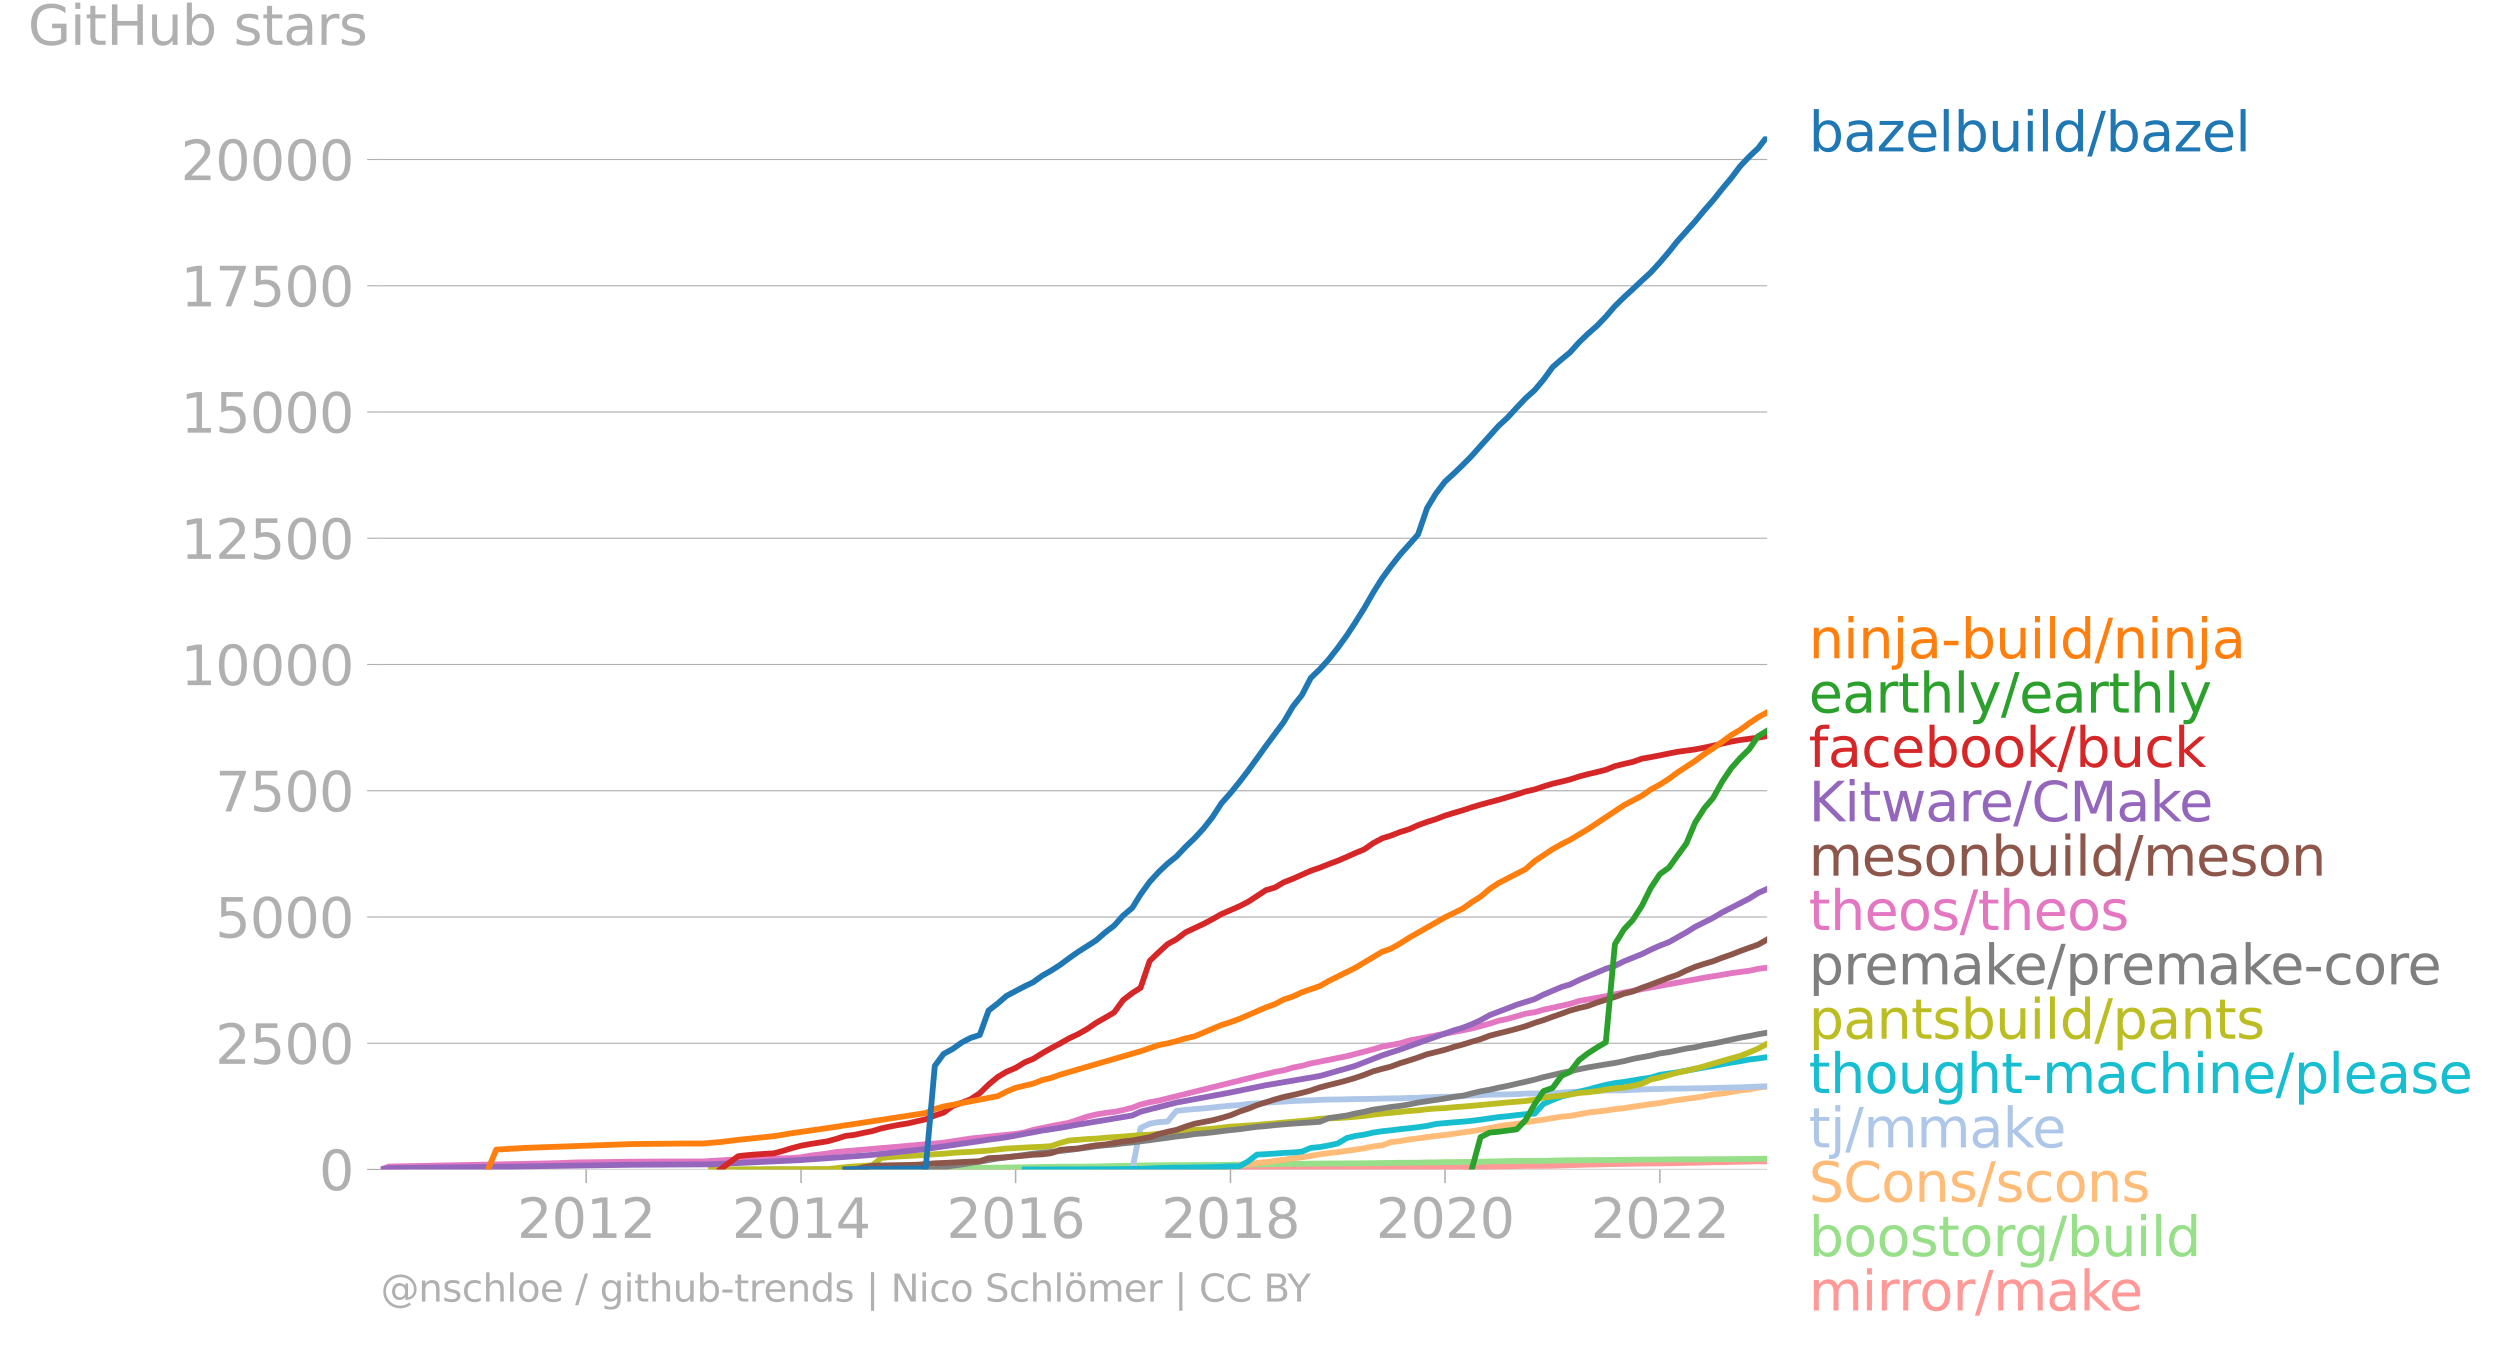 <svg xmlns="http://www.w3.org/2000/svg" xmlns:xlink="http://www.w3.org/1999/xlink" width="858.618" height="463.561" viewBox="0 0 643.964 347.67"><defs><style>*{stroke-linejoin:round;stroke-linecap:butt}</style></defs><g id="figure_1"><path id="patch_1" d="M0 347.67h643.964V0H0v347.67z" style="fill:none"/><g id="axes_1"><path id="patch_2" d="M98.073 301.24h357.12V35.128H98.073V301.24z" style="fill:none"/><g id="matplotlib.axis_1"><g id="xtick_1"><g id="line2d_1"><defs><path id="m1f717790d3" d="M0 0v3.5" style="stroke:#b0b0b0;stroke-width:.4"/></defs><use xlink:href="#m1f717790d3" x="150.994" y="301.24" style="fill:#b0b0b0;stroke:#b0b0b0;stroke-width:.4"/></g><g id="text_1" style="fill:#b0b0b0" transform="matrix(.14 0 0 -.14 133.179 318.878)"><defs><path id="DejaVuSans-32" d="M1228 531h2203V0H469v531q359 372 979 998 621 627 780 809 303 340 423 576 121 236 121 464 0 372-261 606-261 235-680 235-297 0-627-103-329-103-704-313v638q381 153 712 231 332 78 607 78 725 0 1156-363 431-362 431-968 0-288-108-546-107-257-392-607-78-91-497-524-418-433-1181-1211z" transform="scale(.016)"/><path id="DejaVuSans-30" d="M2034 4250q-487 0-733-480-245-479-245-1442 0-959 245-1439 246-480 733-480 491 0 736 480 246 480 246 1439 0 963-246 1442-245 480-736 480zm0 500q785 0 1199-621 414-620 414-1801 0-1178-414-1799Q2819-91 2034-91q-784 0-1198 620-414 621-414 1799 0 1181 414 1801 414 621 1198 621z" transform="scale(.016)"/><path id="DejaVuSans-31" d="M794 531h1031v3560L703 3866v575l1116 225h631V531h1031V0H794v531z" transform="scale(.016)"/></defs><use xlink:href="#DejaVuSans-32"/><use xlink:href="#DejaVuSans-30" x="63.623"/><use xlink:href="#DejaVuSans-31" x="127.246"/><use xlink:href="#DejaVuSans-32" x="190.869"/></g></g><g id="xtick_2"><use xlink:href="#m1f717790d3" id="line2d_2" x="206.337" y="301.24" style="fill:#b0b0b0;stroke:#b0b0b0;stroke-width:.4"/><g id="text_2" style="fill:#b0b0b0" transform="matrix(.14 0 0 -.14 188.522 318.878)"><defs><path id="DejaVuSans-34" d="M2419 4116 825 1625h1594v2491zm-166 550h794V1625h666v-525h-666V0h-628v1100H313v609l1940 2957z" transform="scale(.016)"/></defs><use xlink:href="#DejaVuSans-32"/><use xlink:href="#DejaVuSans-30" x="63.623"/><use xlink:href="#DejaVuSans-31" x="127.246"/><use xlink:href="#DejaVuSans-34" x="190.869"/></g></g><g id="xtick_3"><use xlink:href="#m1f717790d3" id="line2d_3" x="261.605" y="301.24" style="fill:#b0b0b0;stroke:#b0b0b0;stroke-width:.4"/><g id="text_3" style="fill:#b0b0b0" transform="matrix(.14 0 0 -.14 243.79 318.878)"><defs><path id="DejaVuSans-36" d="M2113 2584q-425 0-674-291-248-290-248-796 0-503 248-796 249-292 674-292t673 292q248 293 248 796 0 506-248 796-248 291-673 291zm1253 1979v-575q-238 112-480 171-242 60-480 60-625 0-955-422-329-422-376-1275 184 272 462 417 279 145 613 145 703 0 1111-427 408-426 408-1160 0-719-425-1154Q2819-91 2113-91q-810 0-1238 620-428 621-428 1799 0 1106 525 1764t1409 658q238 0 480-47t505-140z" transform="scale(.016)"/></defs><use xlink:href="#DejaVuSans-32"/><use xlink:href="#DejaVuSans-30" x="63.623"/><use xlink:href="#DejaVuSans-31" x="127.246"/><use xlink:href="#DejaVuSans-36" x="190.869"/></g></g><g id="xtick_4"><use xlink:href="#m1f717790d3" id="line2d_4" x="316.948" y="301.24" style="fill:#b0b0b0;stroke:#b0b0b0;stroke-width:.4"/><g id="text_4" style="fill:#b0b0b0" transform="matrix(.14 0 0 -.14 299.133 318.878)"><defs><path id="DejaVuSans-38" d="M2034 2216q-450 0-708-241-257-241-257-662 0-422 257-663 258-241 708-241t709 242q260 243 260 662 0 421-258 662-257 241-711 241zm-631 268q-406 100-633 378-226 279-226 679 0 559 398 884 399 325 1092 325 697 0 1094-325t397-884q0-400-227-679-226-278-629-378 456-106 710-416 255-309 255-755 0-679-414-1042Q2806-91 2034-91q-771 0-1186 362-414 363-414 1042 0 446 256 755 257 310 713 416zm-231 997q0-362 226-565 227-203 636-203 407 0 636 203 230 203 230 565 0 363-230 566-229 203-636 203-409 0-636-203-226-203-226-566z" transform="scale(.016)"/></defs><use xlink:href="#DejaVuSans-32"/><use xlink:href="#DejaVuSans-30" x="63.623"/><use xlink:href="#DejaVuSans-31" x="127.246"/><use xlink:href="#DejaVuSans-38" x="190.869"/></g></g><g id="xtick_5"><use xlink:href="#m1f717790d3" id="line2d_5" x="372.216" y="301.24" style="fill:#b0b0b0;stroke:#b0b0b0;stroke-width:.4"/><g id="text_5" style="fill:#b0b0b0" transform="matrix(.14 0 0 -.14 354.4 318.878)"><use xlink:href="#DejaVuSans-32"/><use xlink:href="#DejaVuSans-30" x="63.623"/><use xlink:href="#DejaVuSans-32" x="127.246"/><use xlink:href="#DejaVuSans-30" x="190.869"/></g></g><g id="xtick_6"><use xlink:href="#m1f717790d3" id="line2d_6" x="427.559" y="301.24" style="fill:#b0b0b0;stroke:#b0b0b0;stroke-width:.4"/><g id="text_6" style="fill:#b0b0b0" transform="matrix(.14 0 0 -.14 409.744 318.878)"><use xlink:href="#DejaVuSans-32"/><use xlink:href="#DejaVuSans-30" x="63.623"/><use xlink:href="#DejaVuSans-32" x="127.246"/><use xlink:href="#DejaVuSans-32" x="190.869"/></g></g></g><g id="matplotlib.axis_2"><g id="ytick_1"><path id="line2d_7" d="M98.073 301.24h357.12" clip-path="url(#p3d23cb4224)" style="fill:none;stroke:#b0b0b0;stroke-width:.3;stroke-linecap:square"/><g id="line2d_8"><defs><path id="m836870c4df" d="M0 0h-3.5" style="stroke:#b0b0b0;stroke-width:.3"/></defs><use xlink:href="#m836870c4df" x="98.073" y="301.24" style="fill:#b0b0b0;stroke:#b0b0b0;stroke-width:.3"/></g><use xlink:href="#DejaVuSans-30" id="text_7" style="fill:#b0b0b0" transform="matrix(.14 0 0 -.14 82.166 306.56)"/></g><g id="ytick_2"><path id="line2d_9" d="M98.073 268.721h357.12" clip-path="url(#p3d23cb4224)" style="fill:none;stroke:#b0b0b0;stroke-width:.3;stroke-linecap:square"/><use xlink:href="#m836870c4df" id="line2d_10" x="98.073" y="268.721" style="fill:#b0b0b0;stroke:#b0b0b0;stroke-width:.3"/><g id="text_8" style="fill:#b0b0b0" transform="matrix(.14 0 0 -.14 55.443 274.04)"><defs><path id="DejaVuSans-35" d="M691 4666h2478v-532H1269V2991q137 47 274 70 138 23 276 23 781 0 1237-428 457-428 457-1159 0-753-469-1171Q2575-91 1722-91q-294 0-599 50Q819 9 494 109v635q281-153 581-228t634-75q541 0 856 284 316 284 316 772 0 487-316 771-315 285-856 285-253 0-505-56-251-56-513-175v2344z" transform="scale(.016)"/></defs><use xlink:href="#DejaVuSans-32"/><use xlink:href="#DejaVuSans-35" x="63.623"/><use xlink:href="#DejaVuSans-30" x="127.246"/><use xlink:href="#DejaVuSans-30" x="190.869"/></g></g><g id="ytick_3"><path id="line2d_11" d="M98.073 236.202h357.12" clip-path="url(#p3d23cb4224)" style="fill:none;stroke:#b0b0b0;stroke-width:.3;stroke-linecap:square"/><use xlink:href="#m836870c4df" id="line2d_12" x="98.073" y="236.202" style="fill:#b0b0b0;stroke:#b0b0b0;stroke-width:.3"/><g id="text_9" style="fill:#b0b0b0" transform="matrix(.14 0 0 -.14 55.443 241.52)"><use xlink:href="#DejaVuSans-35"/><use xlink:href="#DejaVuSans-30" x="63.623"/><use xlink:href="#DejaVuSans-30" x="127.246"/><use xlink:href="#DejaVuSans-30" x="190.869"/></g></g><g id="ytick_4"><path id="line2d_13" d="M98.073 203.682h357.12" clip-path="url(#p3d23cb4224)" style="fill:none;stroke:#b0b0b0;stroke-width:.3;stroke-linecap:square"/><use xlink:href="#m836870c4df" id="line2d_14" x="98.073" y="203.682" style="fill:#b0b0b0;stroke:#b0b0b0;stroke-width:.3"/><g id="text_10" style="fill:#b0b0b0" transform="matrix(.14 0 0 -.14 55.443 209.001)"><defs><path id="DejaVuSans-37" d="M525 4666h3000v-269L1831 0h-659l1594 4134H525v532z" transform="scale(.016)"/></defs><use xlink:href="#DejaVuSans-37"/><use xlink:href="#DejaVuSans-35" x="63.623"/><use xlink:href="#DejaVuSans-30" x="127.246"/><use xlink:href="#DejaVuSans-30" x="190.869"/></g></g><g id="ytick_5"><path id="line2d_15" d="M98.073 171.163h357.12" clip-path="url(#p3d23cb4224)" style="fill:none;stroke:#b0b0b0;stroke-width:.3;stroke-linecap:square"/><use xlink:href="#m836870c4df" id="line2d_16" x="98.073" y="171.163" style="fill:#b0b0b0;stroke:#b0b0b0;stroke-width:.3"/><g id="text_11" style="fill:#b0b0b0" transform="matrix(.14 0 0 -.14 46.536 176.482)"><use xlink:href="#DejaVuSans-31"/><use xlink:href="#DejaVuSans-30" x="63.623"/><use xlink:href="#DejaVuSans-30" x="127.246"/><use xlink:href="#DejaVuSans-30" x="190.869"/><use xlink:href="#DejaVuSans-30" x="254.492"/></g></g><g id="ytick_6"><path id="line2d_17" d="M98.073 138.644h357.12" clip-path="url(#p3d23cb4224)" style="fill:none;stroke:#b0b0b0;stroke-width:.3;stroke-linecap:square"/><use xlink:href="#m836870c4df" id="line2d_18" x="98.073" y="138.644" style="fill:#b0b0b0;stroke:#b0b0b0;stroke-width:.3"/><g id="text_12" style="fill:#b0b0b0" transform="matrix(.14 0 0 -.14 46.536 143.963)"><use xlink:href="#DejaVuSans-31"/><use xlink:href="#DejaVuSans-32" x="63.623"/><use xlink:href="#DejaVuSans-35" x="127.246"/><use xlink:href="#DejaVuSans-30" x="190.869"/><use xlink:href="#DejaVuSans-30" x="254.492"/></g></g><g id="ytick_7"><path id="line2d_19" d="M98.073 106.125h357.12" clip-path="url(#p3d23cb4224)" style="fill:none;stroke:#b0b0b0;stroke-width:.3;stroke-linecap:square"/><use xlink:href="#m836870c4df" id="line2d_20" x="98.073" y="106.125" style="fill:#b0b0b0;stroke:#b0b0b0;stroke-width:.3"/><g id="text_13" style="fill:#b0b0b0" transform="matrix(.14 0 0 -.14 46.536 111.443)"><use xlink:href="#DejaVuSans-31"/><use xlink:href="#DejaVuSans-35" x="63.623"/><use xlink:href="#DejaVuSans-30" x="127.246"/><use xlink:href="#DejaVuSans-30" x="190.869"/><use xlink:href="#DejaVuSans-30" x="254.492"/></g></g><g id="ytick_8"><path id="line2d_21" d="M98.073 73.605h357.12" clip-path="url(#p3d23cb4224)" style="fill:none;stroke:#b0b0b0;stroke-width:.3;stroke-linecap:square"/><use xlink:href="#m836870c4df" id="line2d_22" x="98.073" y="73.605" style="fill:#b0b0b0;stroke:#b0b0b0;stroke-width:.3"/><g id="text_14" style="fill:#b0b0b0" transform="matrix(.14 0 0 -.14 46.536 78.924)"><use xlink:href="#DejaVuSans-31"/><use xlink:href="#DejaVuSans-37" x="63.623"/><use xlink:href="#DejaVuSans-35" x="127.246"/><use xlink:href="#DejaVuSans-30" x="190.869"/><use xlink:href="#DejaVuSans-30" x="254.492"/></g></g><g id="ytick_9"><path id="line2d_23" d="M98.073 41.086h357.12" clip-path="url(#p3d23cb4224)" style="fill:none;stroke:#b0b0b0;stroke-width:.3;stroke-linecap:square"/><use xlink:href="#m836870c4df" id="line2d_24" x="98.073" y="41.086" style="fill:#b0b0b0;stroke:#b0b0b0;stroke-width:.3"/><g id="text_15" style="fill:#b0b0b0" transform="matrix(.14 0 0 -.14 46.536 46.405)"><use xlink:href="#DejaVuSans-32"/><use xlink:href="#DejaVuSans-30" x="63.623"/><use xlink:href="#DejaVuSans-30" x="127.246"/><use xlink:href="#DejaVuSans-30" x="190.869"/><use xlink:href="#DejaVuSans-30" x="254.492"/></g></g><g id="text_16" style="fill:#b0b0b0" transform="matrix(.14 0 0 -.14 7.2 11.563)"><defs><path id="DejaVuSans-47" d="M3809 666v1253H2778v519h1656V434q-365-259-806-392-440-133-940-133-1094 0-1712 639-617 640-617 1780 0 1144 617 1783 618 639 1712 639 456 0 867-113 411-112 758-331v-672q-350 297-744 447t-828 150q-857 0-1287-478-429-478-429-1425 0-944 429-1422 430-478 1287-478 334 0 596 58 263 58 472 180z" transform="scale(.016)"/><path id="DejaVuSans-69" d="M603 3500h575V0H603v3500zm0 1363h575v-729H603v729z" transform="scale(.016)"/><path id="DejaVuSans-74" d="M1172 4494v-994h1184v-447H1172V1153q0-428 117-550t477-122h590V0h-590q-666 0-919 248-253 249-253 905v1900H172v447h422v994h578z" transform="scale(.016)"/><path id="DejaVuSans-48" d="M628 4666h631V2753h2294v1913h631V0h-631v2222H1259V0H628v4666z" transform="scale(.016)"/><path id="DejaVuSans-75" d="M544 1381v2119h575V1403q0-497 193-746 194-248 582-248 465 0 735 297 271 297 271 810v1984h575V0h-575v538q-209-319-486-474-276-155-642-155-603 0-916 375-312 375-312 1097zm1447 2203z" transform="scale(.016)"/><path id="DejaVuSans-62" d="M3116 1747q0 634-261 995t-717 361q-457 0-718-361t-261-995q0-634 261-995t718-361q456 0 717 361t261 995zM1159 2969q182 312 458 463 277 152 661 152 638 0 1036-506 399-506 399-1331T3314 415Q2916-91 2278-91q-384 0-661 152-276 152-458 464V0H581v4863h578V2969z" transform="scale(.016)"/><path id="DejaVuSans-73" d="M2834 3397v-544q-243 125-506 187-262 63-544 63-428 0-642-131t-214-394q0-200 153-314t616-217l197-44q612-131 870-370t258-667q0-488-386-773Q2250-91 1575-91q-281 0-586 55T347 128v594q319-166 628-249 309-82 613-82 406 0 624 139 219 139 219 392 0 234-158 359-157 125-692 241l-200 47q-534 112-772 345-237 233-237 639 0 494 350 762 350 269 994 269 318 0 599-47 282-46 519-140z" transform="scale(.016)"/><path id="DejaVuSans-61" d="M2194 1759q-697 0-966-159t-269-544q0-306 202-486 202-179 548-179 479 0 768 339t289 901v128h-572zm1147 238V0h-575v531q-197-318-491-470T1556-91q-537 0-855 302-317 302-317 808 0 590 395 890 396 300 1180 300h807v57q0 397-261 614t-733 217q-300 0-585-72-284-72-546-216v532q315 122 612 182 297 61 578 61 760 0 1135-394 375-393 375-1193z" transform="scale(.016)"/><path id="DejaVuSans-72" d="M2631 2963q-97 56-211 82-114 27-251 27-488 0-749-317t-261-911V0H581v3500h578v-544q182 319 472 473 291 155 707 155 59 0 131-8 72-7 159-23l3-590z" transform="scale(.016)"/></defs><use xlink:href="#DejaVuSans-47"/><use xlink:href="#DejaVuSans-69" x="77.49"/><use xlink:href="#DejaVuSans-74" x="105.273"/><use xlink:href="#DejaVuSans-48" x="144.482"/><use xlink:href="#DejaVuSans-75" x="219.678"/><use xlink:href="#DejaVuSans-62" x="283.057"/><use xlink:href="#DejaVuSans-20" x="346.533"/><use xlink:href="#DejaVuSans-73" x="378.32"/><use xlink:href="#DejaVuSans-74" x="430.42"/><use xlink:href="#DejaVuSans-61" x="469.629"/><use xlink:href="#DejaVuSans-72" x="530.908"/><use xlink:href="#DejaVuSans-73" x="572.021"/></g></g><path id="line2d_25" d="m197.1 301.24 2.272-.026h9.312l2.12-.013h4.618l2.347-.013H238.438l2.347-.026h9.236l2.347-.013 2.272-.013h6.965l2.347-.026 2.195-.013H273.113l2.27-.013h2.348l2.347-.013h6.889l2.347-.013h2.347l2.12-.013 2.347-.013 2.272-.013 2.346-.013 2.272-.013h4.694l2.271-.013h2.347l2.271-.026H326.033l2.347-.013H333l2.347-.013 2.27-.013h2.348l2.271-.039 2.347-.026 2.347-.026h2.12l2.347-.013h4.618l2.271-.052 2.347-.039 2.347-.026 2.272-.039 2.347-.013 2.27-.013 2.348-.013 2.347-.013 2.195-.04 2.347-.025 2.272-.013 2.347-.026 2.271-.065h2.347l2.347-.065 2.271-.04 2.347-.012 2.271-.013 2.347-.026 2.347-.078 2.12-.065 2.347-.078 2.272-.065 2.347-.04 2.27-.077 2.348-.04 2.347-.039 2.271-.052 2.347-.039 2.271-.026 2.347-.013 2.347-.013 2.12-.052 2.347-.065 2.271-.026 2.347-.065 2.272-.065 2.347-.026 2.347-.052 2.27-.039 2.348-.065 2.271-.039h2.347" clip-path="url(#p3d23cb4224)" style="fill:none;stroke:#ff9896;stroke-width:1.5;stroke-linecap:square"/><path id="line2d_26" d="m190.135 301.24 2.272-.013 2.347-.013h9.236l2.347-.013 2.347-.039h2.12l2.347-.013h2.271l2.347-.026h2.272l2.347-.013 2.347-.013h4.618l2.271-.039h2.347l2.347-.013h2.12l2.347-.026 2.271-.026 2.347-.039 2.271-.013 2.347-.039 2.347-.065 2.272-.026 2.347-.039 2.27-.039 2.348-.026 2.347-.039 2.195-.039 2.347-.039 2.272-.026 2.347-.04h2.27l2.348-.012 2.347-.026 2.271-.013 2.347-.065 2.271-.052 2.347-.052 2.347-.026 2.12-.065 2.347-.026 2.272-.013 2.346-.026 2.272-.013 2.347-.013 2.347-.013 2.271-.013 2.347-.013h2.271l2.347-.04 2.347-.038 2.12-.026 2.347-.052 2.271-.013 2.347-.065 2.272-.013 2.347-.026 2.347-.027 2.27-.039 2.348-.026 2.271-.013 2.347-.013 2.347-.013h2.12l2.347-.039 2.271-.013 2.347-.039 2.271-.026 2.347-.039 2.347-.013 2.272-.013 2.347-.065 2.27-.013 2.348-.065h2.347l2.195-.039 2.347-.026 2.272-.052 2.347-.052 2.271-.026 2.347-.078 2.347-.013 2.271-.039h4.618l2.347-.065 2.347-.052 2.12-.04h2.347l2.272-.025 2.347-.013 2.27-.013 2.348-.026 2.347-.026 2.271-.026 2.347-.026 2.271-.013 2.347-.026 2.347-.013 2.12-.026h4.618l2.347-.013 2.272-.026h2.347l2.347-.026 2.27-.026 2.348-.013 2.271-.026 2.347-.04" clip-path="url(#p3d23cb4224)" style="fill:none;stroke:#98df8a;stroke-width:1.5;stroke-linecap:square"/><path id="line2d_27" d="m307.712 301.24 2.271-.117 2.347-.286 2.271-.169 2.347-.078 2.347-.416 2.12-.286 2.347-.313 2.271-.22 2.347-.313 2.272-.3 2.347-.363 2.347-.274 2.27-.35 2.348-.417 2.271-.312 2.347-.247 2.347-.365 2.12-.273 2.347-.364 2.271-.468 2.347-.273 2.271-.846 2.347-.26 2.347-.43 2.272-.272 2.347-.339 2.27-.286 2.348-.26 2.347-.312 2.195-.338 2.347-.326 2.272-.364 2.347-.416 2.271-.468 2.347-.364 2.347-.235 2.271-.442 2.347-.351 2.271-.325 2.347-.404 2.347-.364 2.12-.182 2.347-.43 2.272-.441 2.347-.26 2.27-.26 2.348-.365 2.347-.247 2.271-.39 2.347-.3 2.271-.364 2.347-.273 2.347-.455 2.12-.312 2.347-.325 2.271-.287 2.347-.377 2.272-.455 2.347-.247 2.347-.39 2.27-.417 2.348-.26 2.271-.455 2.347-.247" clip-path="url(#p3d23cb4224)" style="fill:none;stroke:#ffbb78;stroke-width:1.5;stroke-linecap:square"/><g id="text_17" style="fill:#1f77b4" transform="matrix(.14 0 0 -.14 465.907 38.991)"><defs><path id="DejaVuSans-7a" d="M353 3500h2731v-525L922 459h2162V0H275v525l2163 2516H353v459z" transform="scale(.016)"/><path id="DejaVuSans-65" d="M3597 1894v-281H953q38-594 358-905t892-311q331 0 642 81t618 244V178Q3153 47 2828-22t-659-69q-838 0-1327 487-489 488-489 1320 0 859 464 1363 464 505 1252 505 706 0 1117-455 411-454 411-1235zm-575 169q-6 471-264 752-258 282-683 282-481 0-770-272t-333-766l2050 4z" transform="scale(.016)"/><path id="DejaVuSans-6c" d="M603 4863h575V0H603v4863z" transform="scale(.016)"/><path id="DejaVuSans-64" d="M2906 2969v1894h575V0h-575v525q-181-312-458-464-276-152-664-152-634 0-1033 506-398 507-398 1332t398 1331q399 506 1033 506 388 0 664-152 277-151 458-463zM947 1747q0-634 261-995t717-361q456 0 718 361 263 361 263 995t-263 995q-262 361-718 361t-717-361q-261-361-261-995z" transform="scale(.016)"/><path id="DejaVuSans-2f" d="M1625 4666h531L531-594H0l1625 5260z" transform="scale(.016)"/></defs><use xlink:href="#DejaVuSans-62"/><use xlink:href="#DejaVuSans-61" x="63.477"/><use xlink:href="#DejaVuSans-7a" x="124.756"/><use xlink:href="#DejaVuSans-65" x="177.246"/><use xlink:href="#DejaVuSans-6c" x="238.77"/><use xlink:href="#DejaVuSans-62" x="266.553"/><use xlink:href="#DejaVuSans-75" x="330.029"/><use xlink:href="#DejaVuSans-69" x="393.408"/><use xlink:href="#DejaVuSans-6c" x="421.191"/><use xlink:href="#DejaVuSans-64" x="448.975"/><use xlink:href="#DejaVuSans-2f" x="512.451"/><use xlink:href="#DejaVuSans-62" x="546.143"/><use xlink:href="#DejaVuSans-61" x="609.619"/><use xlink:href="#DejaVuSans-7a" x="670.898"/><use xlink:href="#DejaVuSans-65" x="723.389"/><use xlink:href="#DejaVuSans-6c" x="784.912"/></g><g id="text_18" style="fill:#ff7f0e" transform="matrix(.14 0 0 -.14 465.907 169.559)"><defs><path id="DejaVuSans-6e" d="M3513 2113V0h-575v2094q0 497-194 743-194 247-581 247-466 0-735-297-269-296-269-809V0H581v3500h578v-544q207 316 486 472 280 156 646 156 603 0 912-373 310-373 310-1098z" transform="scale(.016)"/><path id="DejaVuSans-6a" d="M603 3500h575V-63q0-668-255-968-254-300-820-300h-219v487H38q328 0 446 152Q603-541 603-63v3563zm0 1363h575v-729H603v729z" transform="scale(.016)"/><path id="DejaVuSans-2d" d="M313 2009h1684v-512H313v512z" transform="scale(.016)"/></defs><use xlink:href="#DejaVuSans-6e"/><use xlink:href="#DejaVuSans-69" x="63.379"/><use xlink:href="#DejaVuSans-6e" x="91.162"/><use xlink:href="#DejaVuSans-6a" x="154.541"/><use xlink:href="#DejaVuSans-61" x="182.324"/><use xlink:href="#DejaVuSans-2d" x="243.604"/><use xlink:href="#DejaVuSans-62" x="279.688"/><use xlink:href="#DejaVuSans-75" x="343.164"/><use xlink:href="#DejaVuSans-69" x="406.543"/><use xlink:href="#DejaVuSans-6c" x="434.326"/><use xlink:href="#DejaVuSans-64" x="462.109"/><use xlink:href="#DejaVuSans-2f" x="525.586"/><use xlink:href="#DejaVuSans-6e" x="559.277"/><use xlink:href="#DejaVuSans-69" x="622.656"/><use xlink:href="#DejaVuSans-6e" x="650.439"/><use xlink:href="#DejaVuSans-6a" x="713.818"/><use xlink:href="#DejaVuSans-61" x="741.602"/></g><g id="text_19" style="fill:#2ca02c" transform="matrix(.14 0 0 -.14 465.907 183.559)"><defs><path id="DejaVuSans-68" d="M3513 2113V0h-575v2094q0 497-194 743-194 247-581 247-466 0-735-297-269-296-269-809V0H581v4863h578V2956q207 316 486 472 280 156 646 156 603 0 912-373 310-373 310-1098z" transform="scale(.016)"/><path id="DejaVuSans-79" d="M2059-325q-243-625-475-815-231-191-618-191H506v481h338q237 0 368 113 132 112 291 531l103 262L191 3500h609L1894 763l1094 2737h609L2059-325z" transform="scale(.016)"/></defs><use xlink:href="#DejaVuSans-65"/><use xlink:href="#DejaVuSans-61" x="61.523"/><use xlink:href="#DejaVuSans-72" x="122.803"/><use xlink:href="#DejaVuSans-74" x="163.916"/><use xlink:href="#DejaVuSans-68" x="203.125"/><use xlink:href="#DejaVuSans-6c" x="266.504"/><use xlink:href="#DejaVuSans-79" x="294.287"/><use xlink:href="#DejaVuSans-2f" x="353.467"/><use xlink:href="#DejaVuSans-65" x="387.158"/><use xlink:href="#DejaVuSans-61" x="448.682"/><use xlink:href="#DejaVuSans-72" x="509.961"/><use xlink:href="#DejaVuSans-74" x="551.074"/><use xlink:href="#DejaVuSans-68" x="590.283"/><use xlink:href="#DejaVuSans-6c" x="653.662"/><use xlink:href="#DejaVuSans-79" x="681.445"/></g><g id="text_20" style="fill:#d62728" transform="matrix(.14 0 0 -.14 465.907 197.559)"><defs><path id="DejaVuSans-66" d="M2375 4863v-479h-550q-309 0-430-125-120-125-120-450v-309h947v-447h-947V0H697v3053H147v447h550v244q0 584 272 851 272 268 862 268h544z" transform="scale(.016)"/><path id="DejaVuSans-63" d="M3122 3366v-538q-244 135-489 202t-495 67q-560 0-870-355-309-354-309-995t309-996q310-354 870-354 250 0 495 67t489 202V134Q2881 22 2623-34q-257-57-548-57-791 0-1257 497-465 497-465 1341 0 856 470 1346 471 491 1290 491 265 0 518-55 253-54 491-163z" transform="scale(.016)"/><path id="DejaVuSans-6f" d="M1959 3097q-462 0-731-361t-269-989q0-628 267-989 268-361 733-361 460 0 728 362 269 363 269 988 0 622-269 986-268 364-728 364zm0 487q750 0 1178-488 429-487 429-1349 0-859-429-1349Q2709-91 1959-91q-753 0-1180 489-426 490-426 1349 0 862 426 1349 427 488 1180 488z" transform="scale(.016)"/><path id="DejaVuSans-6b" d="M581 4863h578V1991l1716 1509h734L1753 1863 3688 0h-750L1159 1709V0H581v4863z" transform="scale(.016)"/></defs><use xlink:href="#DejaVuSans-66"/><use xlink:href="#DejaVuSans-61" x="35.205"/><use xlink:href="#DejaVuSans-63" x="96.484"/><use xlink:href="#DejaVuSans-65" x="151.465"/><use xlink:href="#DejaVuSans-62" x="212.988"/><use xlink:href="#DejaVuSans-6f" x="276.465"/><use xlink:href="#DejaVuSans-6f" x="337.646"/><use xlink:href="#DejaVuSans-6b" x="398.828"/><use xlink:href="#DejaVuSans-2f" x="456.738"/><use xlink:href="#DejaVuSans-62" x="490.43"/><use xlink:href="#DejaVuSans-75" x="553.906"/><use xlink:href="#DejaVuSans-63" x="617.285"/><use xlink:href="#DejaVuSans-6b" x="672.266"/></g><g id="text_21" style="fill:#9467bd" transform="matrix(.14 0 0 -.14 465.907 211.559)"><defs><path id="DejaVuSans-4b" d="M628 4666h631V2694l2094 1972h813L1850 2491 4331 0h-831L1259 2247V0H628v4666z" transform="scale(.016)"/><path id="DejaVuSans-77" d="M269 3500h575l719-2731 715 2731h678l719-2731 716 2731h575L4050 0h-678l-753 2869L1863 0h-679L269 3500z" transform="scale(.016)"/><path id="DejaVuSans-43" d="M4122 4306v-665q-319 297-680 443-361 147-767 147-800 0-1225-489t-425-1414q0-922 425-1411t1225-489q406 0 767 147t680 444V359q-331-225-702-338-370-112-782-112-1060 0-1670 648-609 649-609 1771 0 1125 609 1773 610 649 1670 649 418 0 788-111 371-111 696-333z" transform="scale(.016)"/><path id="DejaVuSans-4d" d="M628 4666h941l1190-3175 1197 3175h941V0h-616v4097L3078 897h-634L1241 4097V0H628v4666z" transform="scale(.016)"/></defs><use xlink:href="#DejaVuSans-4b"/><use xlink:href="#DejaVuSans-69" x="65.576"/><use xlink:href="#DejaVuSans-74" x="93.359"/><use xlink:href="#DejaVuSans-77" x="132.568"/><use xlink:href="#DejaVuSans-61" x="214.355"/><use xlink:href="#DejaVuSans-72" x="275.635"/><use xlink:href="#DejaVuSans-65" x="314.498"/><use xlink:href="#DejaVuSans-2f" x="376.021"/><use xlink:href="#DejaVuSans-43" x="409.713"/><use xlink:href="#DejaVuSans-4d" x="479.537"/><use xlink:href="#DejaVuSans-61" x="565.816"/><use xlink:href="#DejaVuSans-6b" x="627.096"/><use xlink:href="#DejaVuSans-65" x="681.381"/></g><g id="text_22" style="fill:#8c564b" transform="matrix(.14 0 0 -.14 465.907 225.559)"><defs><path id="DejaVuSans-6d" d="M3328 2828q216 388 516 572t706 184q547 0 844-383 297-382 297-1088V0h-578v2094q0 503-179 746-178 244-543 244-447 0-707-297-259-296-259-809V0h-578v2094q0 506-178 748t-550 242q-441 0-701-298-259-298-259-808V0H581v3500h578v-544q197 322 472 475t653 153q382 0 649-194 267-193 395-562z" transform="scale(.016)"/></defs><use xlink:href="#DejaVuSans-6d"/><use xlink:href="#DejaVuSans-65" x="97.412"/><use xlink:href="#DejaVuSans-73" x="158.936"/><use xlink:href="#DejaVuSans-6f" x="211.035"/><use xlink:href="#DejaVuSans-6e" x="272.217"/><use xlink:href="#DejaVuSans-62" x="335.596"/><use xlink:href="#DejaVuSans-75" x="399.072"/><use xlink:href="#DejaVuSans-69" x="462.451"/><use xlink:href="#DejaVuSans-6c" x="490.234"/><use xlink:href="#DejaVuSans-64" x="518.018"/><use xlink:href="#DejaVuSans-2f" x="581.494"/><use xlink:href="#DejaVuSans-6d" x="615.186"/><use xlink:href="#DejaVuSans-65" x="712.598"/><use xlink:href="#DejaVuSans-73" x="774.121"/><use xlink:href="#DejaVuSans-6f" x="826.221"/><use xlink:href="#DejaVuSans-6e" x="887.402"/></g><g id="text_23" style="fill:#e377c2" transform="matrix(.14 0 0 -.14 465.907 239.559)"><use xlink:href="#DejaVuSans-74"/><use xlink:href="#DejaVuSans-68" x="39.209"/><use xlink:href="#DejaVuSans-65" x="102.588"/><use xlink:href="#DejaVuSans-6f" x="164.111"/><use xlink:href="#DejaVuSans-73" x="225.293"/><use xlink:href="#DejaVuSans-2f" x="277.393"/><use xlink:href="#DejaVuSans-74" x="311.084"/><use xlink:href="#DejaVuSans-68" x="350.293"/><use xlink:href="#DejaVuSans-65" x="413.672"/><use xlink:href="#DejaVuSans-6f" x="475.195"/><use xlink:href="#DejaVuSans-73" x="536.377"/></g><g id="text_24" style="fill:#7f7f7f" transform="matrix(.14 0 0 -.14 465.907 253.559)"><defs><path id="DejaVuSans-70" d="M1159 525v-1856H581v4831h578v-531q182 312 458 463 277 152 661 152 638 0 1036-506 399-506 399-1331T3314 415Q2916-91 2278-91q-384 0-661 152-276 152-458 464zm1957 1222q0 634-261 995t-717 361q-457 0-718-361t-261-995q0-634 261-995t718-361q456 0 717 361t261 995z" transform="scale(.016)"/></defs><use xlink:href="#DejaVuSans-70"/><use xlink:href="#DejaVuSans-72" x="63.477"/><use xlink:href="#DejaVuSans-65" x="102.34"/><use xlink:href="#DejaVuSans-6d" x="163.863"/><use xlink:href="#DejaVuSans-61" x="261.275"/><use xlink:href="#DejaVuSans-6b" x="322.555"/><use xlink:href="#DejaVuSans-65" x="376.84"/><use xlink:href="#DejaVuSans-2f" x="438.363"/><use xlink:href="#DejaVuSans-70" x="472.055"/><use xlink:href="#DejaVuSans-72" x="535.531"/><use xlink:href="#DejaVuSans-65" x="574.395"/><use xlink:href="#DejaVuSans-6d" x="635.918"/><use xlink:href="#DejaVuSans-61" x="733.33"/><use xlink:href="#DejaVuSans-6b" x="794.609"/><use xlink:href="#DejaVuSans-65" x="848.895"/><use xlink:href="#DejaVuSans-2d" x="910.418"/><use xlink:href="#DejaVuSans-63" x="946.502"/><use xlink:href="#DejaVuSans-6f" x="1001.482"/><use xlink:href="#DejaVuSans-72" x="1062.664"/><use xlink:href="#DejaVuSans-65" x="1101.527"/></g><g id="text_25" style="fill:#bcbd22" transform="matrix(.14 0 0 -.14 465.907 267.559)"><use xlink:href="#DejaVuSans-70"/><use xlink:href="#DejaVuSans-61" x="63.477"/><use xlink:href="#DejaVuSans-6e" x="124.756"/><use xlink:href="#DejaVuSans-74" x="188.135"/><use xlink:href="#DejaVuSans-73" x="227.344"/><use xlink:href="#DejaVuSans-62" x="279.443"/><use xlink:href="#DejaVuSans-75" x="342.92"/><use xlink:href="#DejaVuSans-69" x="406.299"/><use xlink:href="#DejaVuSans-6c" x="434.082"/><use xlink:href="#DejaVuSans-64" x="461.865"/><use xlink:href="#DejaVuSans-2f" x="525.342"/><use xlink:href="#DejaVuSans-70" x="559.033"/><use xlink:href="#DejaVuSans-61" x="622.51"/><use xlink:href="#DejaVuSans-6e" x="683.789"/><use xlink:href="#DejaVuSans-74" x="747.168"/><use xlink:href="#DejaVuSans-73" x="786.377"/></g><g id="text_26" style="fill:#17becf" transform="matrix(.14 0 0 -.14 465.907 281.559)"><defs><path id="DejaVuSans-67" d="M2906 1791q0 625-258 968-257 344-723 344-462 0-720-344-258-343-258-968 0-622 258-966t720-344q466 0 723 344 258 344 258 966zm575-1357q0-893-397-1329-396-436-1215-436-303 0-572 45t-522 139v559q253-137 500-202 247-66 503-66 566 0 847 295t281 892v285q-178-310-456-463T1784 0Q1141 0 747 490 353 981 353 1791q0 812 394 1302 394 491 1037 491 388 0 666-153t456-462v531h575V434z" transform="scale(.016)"/></defs><use xlink:href="#DejaVuSans-74"/><use xlink:href="#DejaVuSans-68" x="39.209"/><use xlink:href="#DejaVuSans-6f" x="102.588"/><use xlink:href="#DejaVuSans-75" x="163.77"/><use xlink:href="#DejaVuSans-67" x="227.148"/><use xlink:href="#DejaVuSans-68" x="290.625"/><use xlink:href="#DejaVuSans-74" x="354.004"/><use xlink:href="#DejaVuSans-2d" x="393.213"/><use xlink:href="#DejaVuSans-6d" x="429.297"/><use xlink:href="#DejaVuSans-61" x="526.709"/><use xlink:href="#DejaVuSans-63" x="587.988"/><use xlink:href="#DejaVuSans-68" x="642.969"/><use xlink:href="#DejaVuSans-69" x="706.348"/><use xlink:href="#DejaVuSans-6e" x="734.131"/><use xlink:href="#DejaVuSans-65" x="797.51"/><use xlink:href="#DejaVuSans-2f" x="859.033"/><use xlink:href="#DejaVuSans-70" x="892.725"/><use xlink:href="#DejaVuSans-6c" x="956.201"/><use xlink:href="#DejaVuSans-65" x="983.984"/><use xlink:href="#DejaVuSans-61" x="1045.508"/><use xlink:href="#DejaVuSans-73" x="1106.787"/><use xlink:href="#DejaVuSans-65" x="1158.887"/></g><g id="text_27" style="fill:#aec7e8" transform="matrix(.14 0 0 -.14 465.907 295.559)"><use xlink:href="#DejaVuSans-74"/><use xlink:href="#DejaVuSans-6a" x="39.209"/><use xlink:href="#DejaVuSans-2f" x="66.992"/><use xlink:href="#DejaVuSans-6d" x="100.684"/><use xlink:href="#DejaVuSans-6d" x="198.096"/><use xlink:href="#DejaVuSans-61" x="295.508"/><use xlink:href="#DejaVuSans-6b" x="356.787"/><use xlink:href="#DejaVuSans-65" x="411.072"/></g><g id="text_28" style="fill:#ffbb78" transform="matrix(.14 0 0 -.14 465.907 309.559)"><defs><path id="DejaVuSans-53" d="M3425 4513v-616q-359 172-678 256-319 85-616 85-515 0-795-200t-280-569q0-310 186-468 186-157 705-254l381-78q706-135 1042-474t336-907q0-679-455-1029Q2797-91 1919-91q-331 0-705 75-373 75-773 222v650q384-215 753-325 369-109 725-109 540 0 834 212 294 213 294 607 0 343-211 537t-692 291l-385 75q-706 140-1022 440-315 300-315 835 0 619 436 975t1201 356q329 0 669-60 341-59 697-177z" transform="scale(.016)"/></defs><use xlink:href="#DejaVuSans-53"/><use xlink:href="#DejaVuSans-43" x="63.477"/><use xlink:href="#DejaVuSans-6f" x="133.301"/><use xlink:href="#DejaVuSans-6e" x="194.482"/><use xlink:href="#DejaVuSans-73" x="257.861"/><use xlink:href="#DejaVuSans-2f" x="309.961"/><use xlink:href="#DejaVuSans-73" x="343.652"/><use xlink:href="#DejaVuSans-63" x="395.752"/><use xlink:href="#DejaVuSans-6f" x="450.732"/><use xlink:href="#DejaVuSans-6e" x="511.914"/><use xlink:href="#DejaVuSans-73" x="575.293"/></g><g id="text_29" style="fill:#98df8a" transform="matrix(.14 0 0 -.14 465.907 323.559)"><use xlink:href="#DejaVuSans-62"/><use xlink:href="#DejaVuSans-6f" x="63.477"/><use xlink:href="#DejaVuSans-6f" x="124.658"/><use xlink:href="#DejaVuSans-73" x="185.84"/><use xlink:href="#DejaVuSans-74" x="237.939"/><use xlink:href="#DejaVuSans-6f" x="277.148"/><use xlink:href="#DejaVuSans-72" x="338.33"/><use xlink:href="#DejaVuSans-67" x="377.693"/><use xlink:href="#DejaVuSans-2f" x="441.17"/><use xlink:href="#DejaVuSans-62" x="474.861"/><use xlink:href="#DejaVuSans-75" x="538.338"/><use xlink:href="#DejaVuSans-69" x="601.717"/><use xlink:href="#DejaVuSans-6c" x="629.5"/><use xlink:href="#DejaVuSans-64" x="657.283"/></g><g id="text_30" style="fill:#ff9896" transform="matrix(.14 0 0 -.14 465.907 337.559)"><use xlink:href="#DejaVuSans-6d"/><use xlink:href="#DejaVuSans-69" x="97.412"/><use xlink:href="#DejaVuSans-72" x="125.195"/><use xlink:href="#DejaVuSans-72" x="164.559"/><use xlink:href="#DejaVuSans-6f" x="203.422"/><use xlink:href="#DejaVuSans-72" x="264.604"/><use xlink:href="#DejaVuSans-2f" x="305.717"/><use xlink:href="#DejaVuSans-6d" x="339.408"/><use xlink:href="#DejaVuSans-61" x="436.82"/><use xlink:href="#DejaVuSans-6b" x="498.1"/><use xlink:href="#DejaVuSans-65" x="552.385"/></g><g id="text_31" style="fill:#b0b0b0" transform="matrix(.097 0 0 -.097 98.073 335.277)"><defs><path id="DejaVuSans-40" d="M2381 1678q0-447 222-702 222-254 610-254 384 0 604 256 221 256 221 700 0 438-225 695-225 258-607 258-378 0-602-256-223-256-223-697zm1703-934q-187-241-429-355t-564-114q-538 0-874 389t-336 1014q0 625 337 1015 338 391 873 391 322 0 565-117 244-117 428-354v409h447V722q457 69 714 417 258 349 258 902 0 334-99 628-98 294-298 544-325 409-792 626t-1017 217q-384 0-738-102-353-101-653-301-490-319-767-836-276-517-276-1120 0-497 179-932 180-434 521-765 328-325 759-495 431-171 922-171 403 0 792 136t714 389l281-347q-390-303-851-464t-936-161q-578 0-1091 205-512 205-912 595Q841 78 631 592q-209 514-209 1105 0 569 212 1084 213 516 607 907 403 396 931 607t1119 211q662 0 1229-272 568-271 952-771 234-307 357-666 124-359 124-744 0-822-497-1297T4084 263v481z" transform="scale(.016)"/><path id="DejaVuSans-7c" d="M1344 4891v-6400H813v6400h531z" transform="scale(.016)"/><path id="DejaVuSans-4e" d="M628 4666h850L3547 763v3903h612V0h-850L1241 3903V0H628v4666z" transform="scale(.016)"/><path id="DejaVuSans-f6" d="M1959 3097q-462 0-731-361t-269-989q0-628 267-989 268-361 733-361 460 0 728 362 269 363 269 988 0 622-269 986-268 364-728 364zm0 487q750 0 1178-488 429-487 429-1349 0-859-429-1349Q2709-91 1959-91q-753 0-1180 489-426 490-426 1349 0 862 426 1349 427 488 1180 488zm295 1266h634v-631h-634v631zm-1222 0h634v-631h-634v631z" transform="scale(.016)"/><path id="DejaVuSans-42" d="M1259 2228V519h1013q509 0 754 211 246 211 246 645 0 438-246 645-245 208-754 208H1259zm0 1919V2741h935q462 0 688 173 227 174 227 530 0 353-227 528-226 175-688 175h-935zm-631 519h1613q722 0 1112-300 391-300 391-853 0-429-200-682t-588-315q466-100 724-418 258-317 258-792 0-625-425-966Q3088 0 2303 0H628v4666z" transform="scale(.016)"/><path id="DejaVuSans-59" d="M-13 4666h679l1293-1919 1285 1919h678L2272 2222V0h-634v2222L-13 4666z" transform="scale(.016)"/></defs><use xlink:href="#DejaVuSans-40"/><use xlink:href="#DejaVuSans-6e" x="100"/><use xlink:href="#DejaVuSans-73" x="163.379"/><use xlink:href="#DejaVuSans-63" x="215.479"/><use xlink:href="#DejaVuSans-68" x="270.459"/><use xlink:href="#DejaVuSans-6c" x="333.838"/><use xlink:href="#DejaVuSans-6f" x="361.621"/><use xlink:href="#DejaVuSans-65" x="422.803"/><use xlink:href="#DejaVuSans-20" x="484.326"/><use xlink:href="#DejaVuSans-2f" x="516.113"/><use xlink:href="#DejaVuSans-20" x="549.805"/><use xlink:href="#DejaVuSans-67" x="581.592"/><use xlink:href="#DejaVuSans-69" x="645.068"/><use xlink:href="#DejaVuSans-74" x="672.852"/><use xlink:href="#DejaVuSans-68" x="712.061"/><use xlink:href="#DejaVuSans-75" x="775.439"/><use xlink:href="#DejaVuSans-62" x="838.818"/><use xlink:href="#DejaVuSans-2d" x="902.295"/><use xlink:href="#DejaVuSans-74" x="938.379"/><use xlink:href="#DejaVuSans-72" x="977.588"/><use xlink:href="#DejaVuSans-65" x="1016.451"/><use xlink:href="#DejaVuSans-6e" x="1077.975"/><use xlink:href="#DejaVuSans-64" x="1141.354"/><use xlink:href="#DejaVuSans-73" x="1204.83"/><use xlink:href="#DejaVuSans-20" x="1256.93"/><use xlink:href="#DejaVuSans-7c" x="1288.717"/><use xlink:href="#DejaVuSans-20" x="1322.408"/><use xlink:href="#DejaVuSans-4e" x="1354.195"/><use xlink:href="#DejaVuSans-69" x="1429"/><use xlink:href="#DejaVuSans-63" x="1456.783"/><use xlink:href="#DejaVuSans-6f" x="1511.764"/><use xlink:href="#DejaVuSans-20" x="1572.945"/><use xlink:href="#DejaVuSans-53" x="1604.732"/><use xlink:href="#DejaVuSans-63" x="1668.209"/><use xlink:href="#DejaVuSans-68" x="1723.189"/><use xlink:href="#DejaVuSans-6c" x="1786.568"/><use xlink:href="#DejaVuSans-f6" x="1814.352"/><use xlink:href="#DejaVuSans-6d" x="1875.533"/><use xlink:href="#DejaVuSans-65" x="1972.945"/><use xlink:href="#DejaVuSans-72" x="2034.469"/><use xlink:href="#DejaVuSans-20" x="2075.582"/><use xlink:href="#DejaVuSans-7c" x="2107.369"/><use xlink:href="#DejaVuSans-20" x="2141.061"/><use xlink:href="#DejaVuSans-43" x="2172.848"/><use xlink:href="#DejaVuSans-43" x="2242.672"/><use xlink:href="#DejaVuSans-20" x="2312.496"/><use xlink:href="#DejaVuSans-42" x="2344.283"/><use xlink:href="#DejaVuSans-59" x="2407.387"/></g><path id="line2d_28" d="m291.661 301.24 2.12-10.679 2.347-1.119 2.272-.39 2.346-.169 2.272-2.732 2.347-.26 2.347-.208 2.271-.169 2.347-.234 2.271-.26 2.347-.221 2.347-.143 2.12-.287 2.347-.156 2.271-.182 2.347-.13 2.272-.156 2.347-.143 2.347-.104 2.27-.065 2.348-.117 2.271-.091 2.347-.013 2.347-.052 2.12-.065 2.347-.013 2.271-.04 2.347-.064 2.271-.053 2.347-.013 2.347-.104 2.272-.026 2.347-.143 2.27-.065 2.348-.065 2.347-.039 2.195-.143 2.347-.143 2.272-.091 2.347-.13 2.271-.026 2.347-.04 2.347-.064 2.271-.143 2.347-.026 2.271-.026 2.347-.04 2.347-.142 2.12-.196 2.347-.065 2.272-.09 2.347-.118 2.27-.104 2.348-.013 2.347-.026 2.271-.117 2.347-.09 2.271-.092 2.347-.039 2.347-.078 2.12-.026 2.347-.026 2.271-.052h2.347l2.272-.065 2.347-.065 2.347-.052 2.27-.065 2.348-.091 2.271-.104 2.347-.052" clip-path="url(#p3d23cb4224)" style="fill:none;stroke:#aec7e8;stroke-width:1.5;stroke-linecap:square"/><path id="line2d_29" d="m263.952 301.24 2.195-.013h2.347l2.272-.013h4.617l2.348-.013 2.347-.026h4.618l2.271-.026 2.347-.013 2.347-.026 2.12-.013 2.347-.104 2.272-.117 2.346-.052 2.272-.078h2.347l2.347-.052 2.271-.013 2.347-.052 2.271-.117 2.347-.078 2.347-.04 2.12-1.183 2.347-1.795 2.271-.117 2.347-.156 2.272-.17 2.347-.103 2.347-.221 2.27-.963 2.348-.221 2.271-.416 2.347-.508 2.347-1.417 2.12-.508 2.347-.351 2.271-.52 2.347-.351 2.271-.235 2.347-.299 2.347-.234 2.272-.286 2.347-.325 2.27-.508 2.348-.208 2.347-.208 2.195-.156 2.347-.234 2.272-.286 2.347-.338 2.271-.326 2.347-.22 2.347-.287 2.271-.247 2.347-.143 2.271-2.524 2.347-1.001 2.347-.924 2.12-.507 2.347-.677 2.272-.546 2.347-.65 2.27-.573 2.348-.468 2.347-.286 2.271-.39 2.347-.39 2.271-.339 2.347-.715 2.347-.338 2.12-.3 2.347-.455 2.271-.377 2.347-.442 2.272-.364 2.347-.456 2.347-.429 2.27-.351 2.348-.442 2.271-.26 2.347-.339" clip-path="url(#p3d23cb4224)" style="fill:none;stroke:#17becf;stroke-width:1.5;stroke-linecap:square"/><path id="line2d_30" d="m183.17 301.24 2.347-.013h11.584l2.271-.013h9.312l2.12-.052h2.347l2.271-.26 2.347-.247 2.272-.208 2.347-.13 2.347-.17 2.27-1.872 2.348-.26 2.271-.13 2.347-.13 2.347-.144 2.12-.09 2.347-.209 2.271-.13 2.347-.208 2.271-.17 2.347-.103 2.347-.17 2.272-.156 2.347-.286 2.27-.247 2.348-.117 2.347-.13 2.195-.117 2.347-.091 2.272-.17 2.347-.819 2.27-.624 2.348-.182 2.347-.195 2.271-.104 2.347-.235 2.271-.156 2.347-.156 2.347-.195 2.12-.156 2.347-.104 2.272-.234 2.346-.26 2.272-.182 2.347-.287 2.347-.312 2.271-.09 2.347-.196 2.271-.26 2.347-.286 2.347-.117 2.12-.156 2.347-.143 2.271-.222 2.347-.182 2.272-.22 2.347-.209 2.347-.208 2.27-.221 2.348-.338 2.271-.104 2.347-.079 2.347-.156 2.12-.156 2.347-.247 2.271-.299 2.347-.286 2.271-.195 2.347-.247 2.347-.235 2.272-.156 2.347-.299 2.27-.182 2.348-.104 2.347-.234 2.195-.156 2.347-.195 2.272-.209 2.347-.22 2.271-.209 2.347-.234 2.347-.182 2.271-.182 2.347-.325 2.271-.573 2.347-.247 2.347-.26 2.12-.26 2.347-.416 2.272-.17 2.347-.299 2.27-.403 2.348-.3 2.347-.22 2.271-.442 2.347-.547 2.271-1.08 2.347-.52 2.347-.637 2.12-.611 2.347-.482 2.271-.56 2.347-.597 2.272-.703 2.347-.676 2.347-.664 2.27-.624 2.348-.924 2.271-.962 2.347-1.262" clip-path="url(#p3d23cb4224)" style="fill:none;stroke:#bcbd22;stroke-width:1.5;stroke-linecap:square"/><path id="line2d_31" d="m238.438 301.24 2.347-.052 2.271-.52 2.347-.416 2.271-.3 2.347-.403 2.347-.312 2.272-.43 2.347-.402 2.27-.26 2.348-.352 2.347-.299 2.195-.325 2.347-.247 2.272-.195 2.347-.26 2.27-.248 2.348-.312 2.347-.312 2.271-.338 2.347-.26 2.271-.17 2.347-.325 2.347-.22 2.12-.3 2.347-.286 2.272-.325 2.346-.3 2.272-.338 2.347-.247 2.347-.377 2.271-.182 2.347-.26 2.271-.287 2.347-.286 2.347-.234 2.12-.299 2.347-.312 2.271-.182 2.347-.26 2.272-.209 2.347-.182 2.347-.156 2.27-.143 2.348-.169 2.271-.937 2.347-.338 2.347-.338 2.12-.507 2.347-.455 2.271-.534 2.347-.338 2.271-.364 2.347-.273 2.347-.39 2.272-.482 2.347-.338 2.27-.338 2.348-.365 2.347-.429 2.195-.273 2.347-.598 2.272-.547 2.347-.416 2.271-.52 2.347-.468 2.347-.547 2.271-.507 2.347-.56 2.271-.637 2.347-.533 2.347-.56 2.12-.416 2.347-.533 2.272-.455 2.347-.403 2.27-.378 2.348-.377 2.347-.468 2.271-.573 2.347-.442 2.271-.403 2.347-.572 2.347-.326 2.12-.442 2.347-.481 2.271-.338 2.347-.573 2.272-.364 2.347-.481 2.347-.547 2.27-.48 2.348-.43 2.271-.468 2.347-.404" clip-path="url(#p3d23cb4224)" style="fill:none;stroke:#7f7f7f;stroke-width:1.5;stroke-linecap:square"/><path id="line2d_32" d="m98.073 301.24 2.12-.754 39.217-.78 4.619-.105 4.618-.182 13.855-.182 9.236-.052 9.312-.013 6.738-.403 16.202-.481 2.347-.196 2.347-.416 4.467-.546 2.271-.39 6.966-.599 4.618-.403 16.05-1.392 6.965-1.08 11.584-1.196 2.347-.377 2.195-.65 4.619-.963 4.618-.885 4.694-1.574 2.271-.546 2.347-.403 2.271-.26 2.347-.482 2.347-.598 2.12-.833 2.347-.572 2.272-.416 25.362-6.296 4.618-1.093 2.272-.429 2.347-.69 2.347-.454 2.27-.625 9.313-1.873 6.738-1.756 2.347-.702 4.618-.846 2.347-.715 16.126-3.11 4.619-1.248 2.271-.754 2.347-.482 4.618-1.326 2.347-.378 2.271-.65 6.814-1.496 2.347-.754 6.89-1.21 2.347-.52 4.618-.885 18.397-3.382 4.619-.754 2.347-.417 4.618-.611 2.271-.507 2.347-.274h0" clip-path="url(#p3d23cb4224)" style="fill:none;stroke:#e377c2;stroke-width:1.5;stroke-linecap:square"/><path id="line2d_33" d="m217.77 301.24 2.27-.039 2.348-.494 2.347-.43 2.27-.064 2.348-.052 2.271-.04 2.347-.038 2.347-.065 2.12-.17 2.347-.195 2.271-.09 2.347-.118 2.271-.117 2.347-.104 2.347-.117 2.272-.78 2.347-.104 2.27-.17 2.348-.182 2.347-.208 2.195-.22 2.347-.105 2.272-.3 2.347-.845 2.27-.22 2.348-.144 2.347-.468 2.271-.338 2.347-.221 2.271-.404 2.347-.364 2.347-.26 2.12-.403 2.347-.443 2.272-.793 2.346-.611 2.272-.482 2.347-.858 2.347-.729 2.271-.442 2.347-.455 2.271-.586 2.347-.689 2.347-.976 2.12-.689 2.347-.962 2.271-.703 2.347-.754 2.272-.638 2.347-.494 2.347-.56 2.27-.61 2.348-.794 2.271-.599 2.347-.585 2.347-.624 2.12-.625 2.347-.806 2.271-.898 2.347-.65 2.271-.585 2.347-.872 2.347-.715 2.272-.742 2.347-.845 2.27-.56 2.348-.598 2.347-.754 2.195-.586 2.347-.728 2.272-.664 2.347-.884 2.271-.598 2.347-.573 2.347-.624 2.271-.65 2.347-.872 2.271-.702 2.347-.859 2.347-.82 2.12-.78 2.347-.663 2.272-.52 2.347-.885 2.27-.716 2.348-.728 2.347-.846 2.271-.559 2.347-.962 2.271-.807 2.347-.897 2.347-.885 2.12-.715 2.347-1.145 2.271-.937 2.347-.767 2.272-.677 2.347-.91 2.347-.807 2.27-.897 2.348-.859 2.271-.793 2.347-1.34" clip-path="url(#p3d23cb4224)" style="fill:none;stroke:#8c564b;stroke-width:1.5;stroke-linecap:square"/><path id="line2d_34" d="m98.073 301.24 2.12-.35 20.82-.248 27.634-.403 13.855-.208 16.201-.091 4.467-.026 23.167-1.106 13.704-.976 4.694-.364 13.703-1.509 11.583-1.678 4.619-.715 4.618-.625 9.236-1.73 4.619-.702 4.618-.846 13.93-2.328 2.12-.988 9.237-2.342 13.93-2.601 9.085-1.86 13.93-2.38 9.086-2.59 6.965-2.718 4.618-1.522 13.93-4.956 2.196-.637 2.347-.91 2.272-1.054 2.347-1.301 4.618-1.756 2.347-.924 4.618-1.444 2.271-1.157 4.694-1.978 2.12-.624 2.347-1.145 6.89-2.9 2.347-.78 2.347-1.158 4.618-1.86 2.271-1.132 2.347-1.04 2.347-.911 4.467-2.51 2.271-1.419 4.619-2.315 2.347-1.405 6.965-3.564 2.271-1.43 2.347-1.042h0" clip-path="url(#p3d23cb4224)" style="fill:none;stroke:#9467bd;stroke-width:1.5;stroke-linecap:square"/><path id="line2d_35" d="m185.517 301.24 2.271-1.704 2.347-1.717 2.272-.26 2.347-.182 2.347-.169 2.271-.13 2.347-.65 2.271-.69 2.347-.624 2.347-.43 2.12-.338 2.347-.364 2.271-.624 2.347-.755 2.272-.273 2.347-.52 2.347-.456 2.27-.702 2.348-.494 2.271-.43 2.347-.377 2.347-.559 2.12-.468 2.347-.989 2.271-.741 2.347-1.73 2.271-.794 2.347-.923 2.347-1.561 2.272-2.225 2.347-1.95 2.27-1.34 2.348-1.002 2.347-1.431 2.195-.898 2.347-1.47 2.272-1.287 2.347-1.236 2.27-1.3 2.348-1.093 2.347-1.34 2.271-1.561 2.347-1.327 2.271-1.34 2.347-3.213 2.347-1.795 2.12-1.34 2.347-6.92 2.272-2.185 2.346-2.146 2.272-1.249 2.347-1.782 2.347-1.106 2.271-1.066 2.347-1.236 2.271-1.3 2.347-1.002 2.347-1.04 2.12-1.08 2.347-1.522 2.271-1.496 2.347-.703 2.272-1.327 2.347-.923 2.347-1.04 2.27-1.015 2.348-.807 2.271-.897 2.347-.885 2.347-1.001 2.12-.963 2.347-.963 2.271-1.587 2.347-1.261 2.271-.703 2.347-.923 2.347-.729 2.272-1.027 2.347-.846 2.27-.715 2.348-.91 2.347-.716 2.195-.65 2.347-.781 2.272-.676 2.347-.638 2.271-.611 2.347-.69 2.347-.702 2.271-.741 2.347-.534 2.271-.767 2.347-.716 2.347-.546 2.12-.533 2.347-.768 2.272-.611 2.347-.546 2.27-.573 2.348-.95 2.347-.572 2.271-.52 2.347-.832 2.271-.39 2.347-.456 2.347-.481 2.12-.417 2.347-.325 2.271-.325 2.347-.442 2.272-.494 2.347-.547 2.347-.533 2.27-.39 2.348-.313 2.271-.299 2.347-.39" clip-path="url(#p3d23cb4224)" style="fill:none;stroke:#d62728;stroke-width:1.5;stroke-linecap:square"/><path id="line2d_36" d="m379.105 301.24 2.272-8.338 2.347-1.17 2.271-.208 2.347-.313 2.347-.312 2.271-2.367 2.347-4.11 2.271-3.357 2.347-.832 2.347-3.174 2.12-.937 2.347-3.07 2.272-1.73 2.347-1.508 2.27-1.34 2.348-25.274 2.347-3.837 2.271-2.407 2.347-3.668 2.271-4.579 2.347-3.55 2.347-1.692 2.12-2.979 2.347-3.213 2.271-5.41 2.347-3.669 2.272-2.653 2.347-4.228 2.347-3.473 2.27-2.563 2.348-2.302 2.271-3.33 2.347-1.43" clip-path="url(#p3d23cb4224)" style="fill:none;stroke:#2ca02c;stroke-width:1.5;stroke-linecap:square"/><path id="line2d_37" d="m125.707 301.24 2.12-5.112 6.965-.429 27.71-1.002 13.854-.143h4.694l4.467-.377 4.618-.572 9.237-.95 4.618-.767 9.161-1.314 25.287-3.876 2.347-1.04 2.271-.638 13.93-2.667 2.272-1.158 2.347-.988 4.542-1.093 2.347-.91 2.272-.56 2.347-.845 9.236-2.693 11.432-3.317 4.619-1.574 2.346-.455 2.272-.572 2.347-.716 2.347-.533 4.618-1.938 2.271-.963 2.347-.741 2.347-.872 6.738-2.913 2.347-.846 2.272-1.21 2.347-.754 2.347-1.106 4.618-1.6 2.271-1.3 6.814-3.382 6.965-4.15 2.271-.793 2.347-1.34 2.347-1.496 9.237-5.255 4.542-2.225 2.347-1.678 2.272-1.417 2.347-1.99 2.271-1.51 6.965-3.577 2.347-2.08 4.618-3.07 2.347-1.327 2.12-1.054 4.619-2.77 9.312-6.192 4.618-2.433 2.271-1.587 2.347-1.275 2.347-1.508 2.12-1.574 4.618-3.018 2.347-1.77 2.272-1.456 4.694-3.434 2.27-1.327 2.348-1.717 2.271-1.522 2.347-1.3h0" clip-path="url(#p3d23cb4224)" style="fill:none;stroke:#ff7f0e;stroke-width:1.5;stroke-linecap:square"/><path id="line2d_38" d="m217.77 301.24 2.27-.078 2.348-.013h2.347l2.27-.039 2.348-.065 2.271-.013 2.347-.039 2.347-.013 2.12-.026 2.347-26.38 2.271-3.108 2.347-1.275 2.271-1.626 2.347-1.223 2.347-.754 2.272-6.296 2.347-1.808 2.27-1.964 2.348-1.236 2.347-1.236 2.195-1.053 2.347-1.704 2.272-1.275 2.347-1.509 2.27-1.691 2.348-1.652 2.347-1.483 2.271-1.457 2.347-2.055 2.271-1.73 2.347-2.614 2.347-1.99 2.12-3.435 2.347-3.239 2.272-2.497 2.346-2.224 2.272-1.809 2.347-2.484 2.347-2.25 2.271-2.472 2.347-2.979 2.271-3.512 2.347-2.653 2.347-2.9 2.12-2.772 2.347-3.239 2.271-3.16 2.347-3.174 2.272-3.044 2.347-3.993 2.347-2.966 2.27-4.384 2.348-2.276 2.271-2.498 2.347-2.991 2.347-3.24 2.12-3.238 2.347-3.746 2.271-3.955 2.347-3.746 2.271-3.109 2.347-2.992 2.347-2.614 2.272-2.576 2.347-6.829 2.27-3.733 2.348-3.07 2.347-2.146 2.195-2.107 2.347-2.38 2.272-2.563 2.347-2.602 2.271-2.536 2.347-2.16 2.347-2.562 2.271-2.394 2.347-2.107 2.271-2.705 2.347-3.226 2.347-2.03 2.12-1.743 2.347-2.614 2.272-2.185 2.347-2.056 2.27-2.367 2.348-2.719 2.347-2.302 2.271-2.081 2.347-2.212 2.271-2.094 2.347-2.562 2.347-2.758 2.12-2.667 2.347-2.614 2.271-2.55 2.347-2.835 2.272-2.589 2.347-2.94 2.347-2.81 2.27-3.017 2.348-2.472 2.271-2.146 2.347-3.057" clip-path="url(#p3d23cb4224)" style="fill:none;stroke:#1f77b4;stroke-width:1.5;stroke-linecap:square"/></g></g><defs><clipPath id="p3d23cb4224"><path d="M98.073 35.128h357.12V301.24H98.073z"/></clipPath></defs></svg>